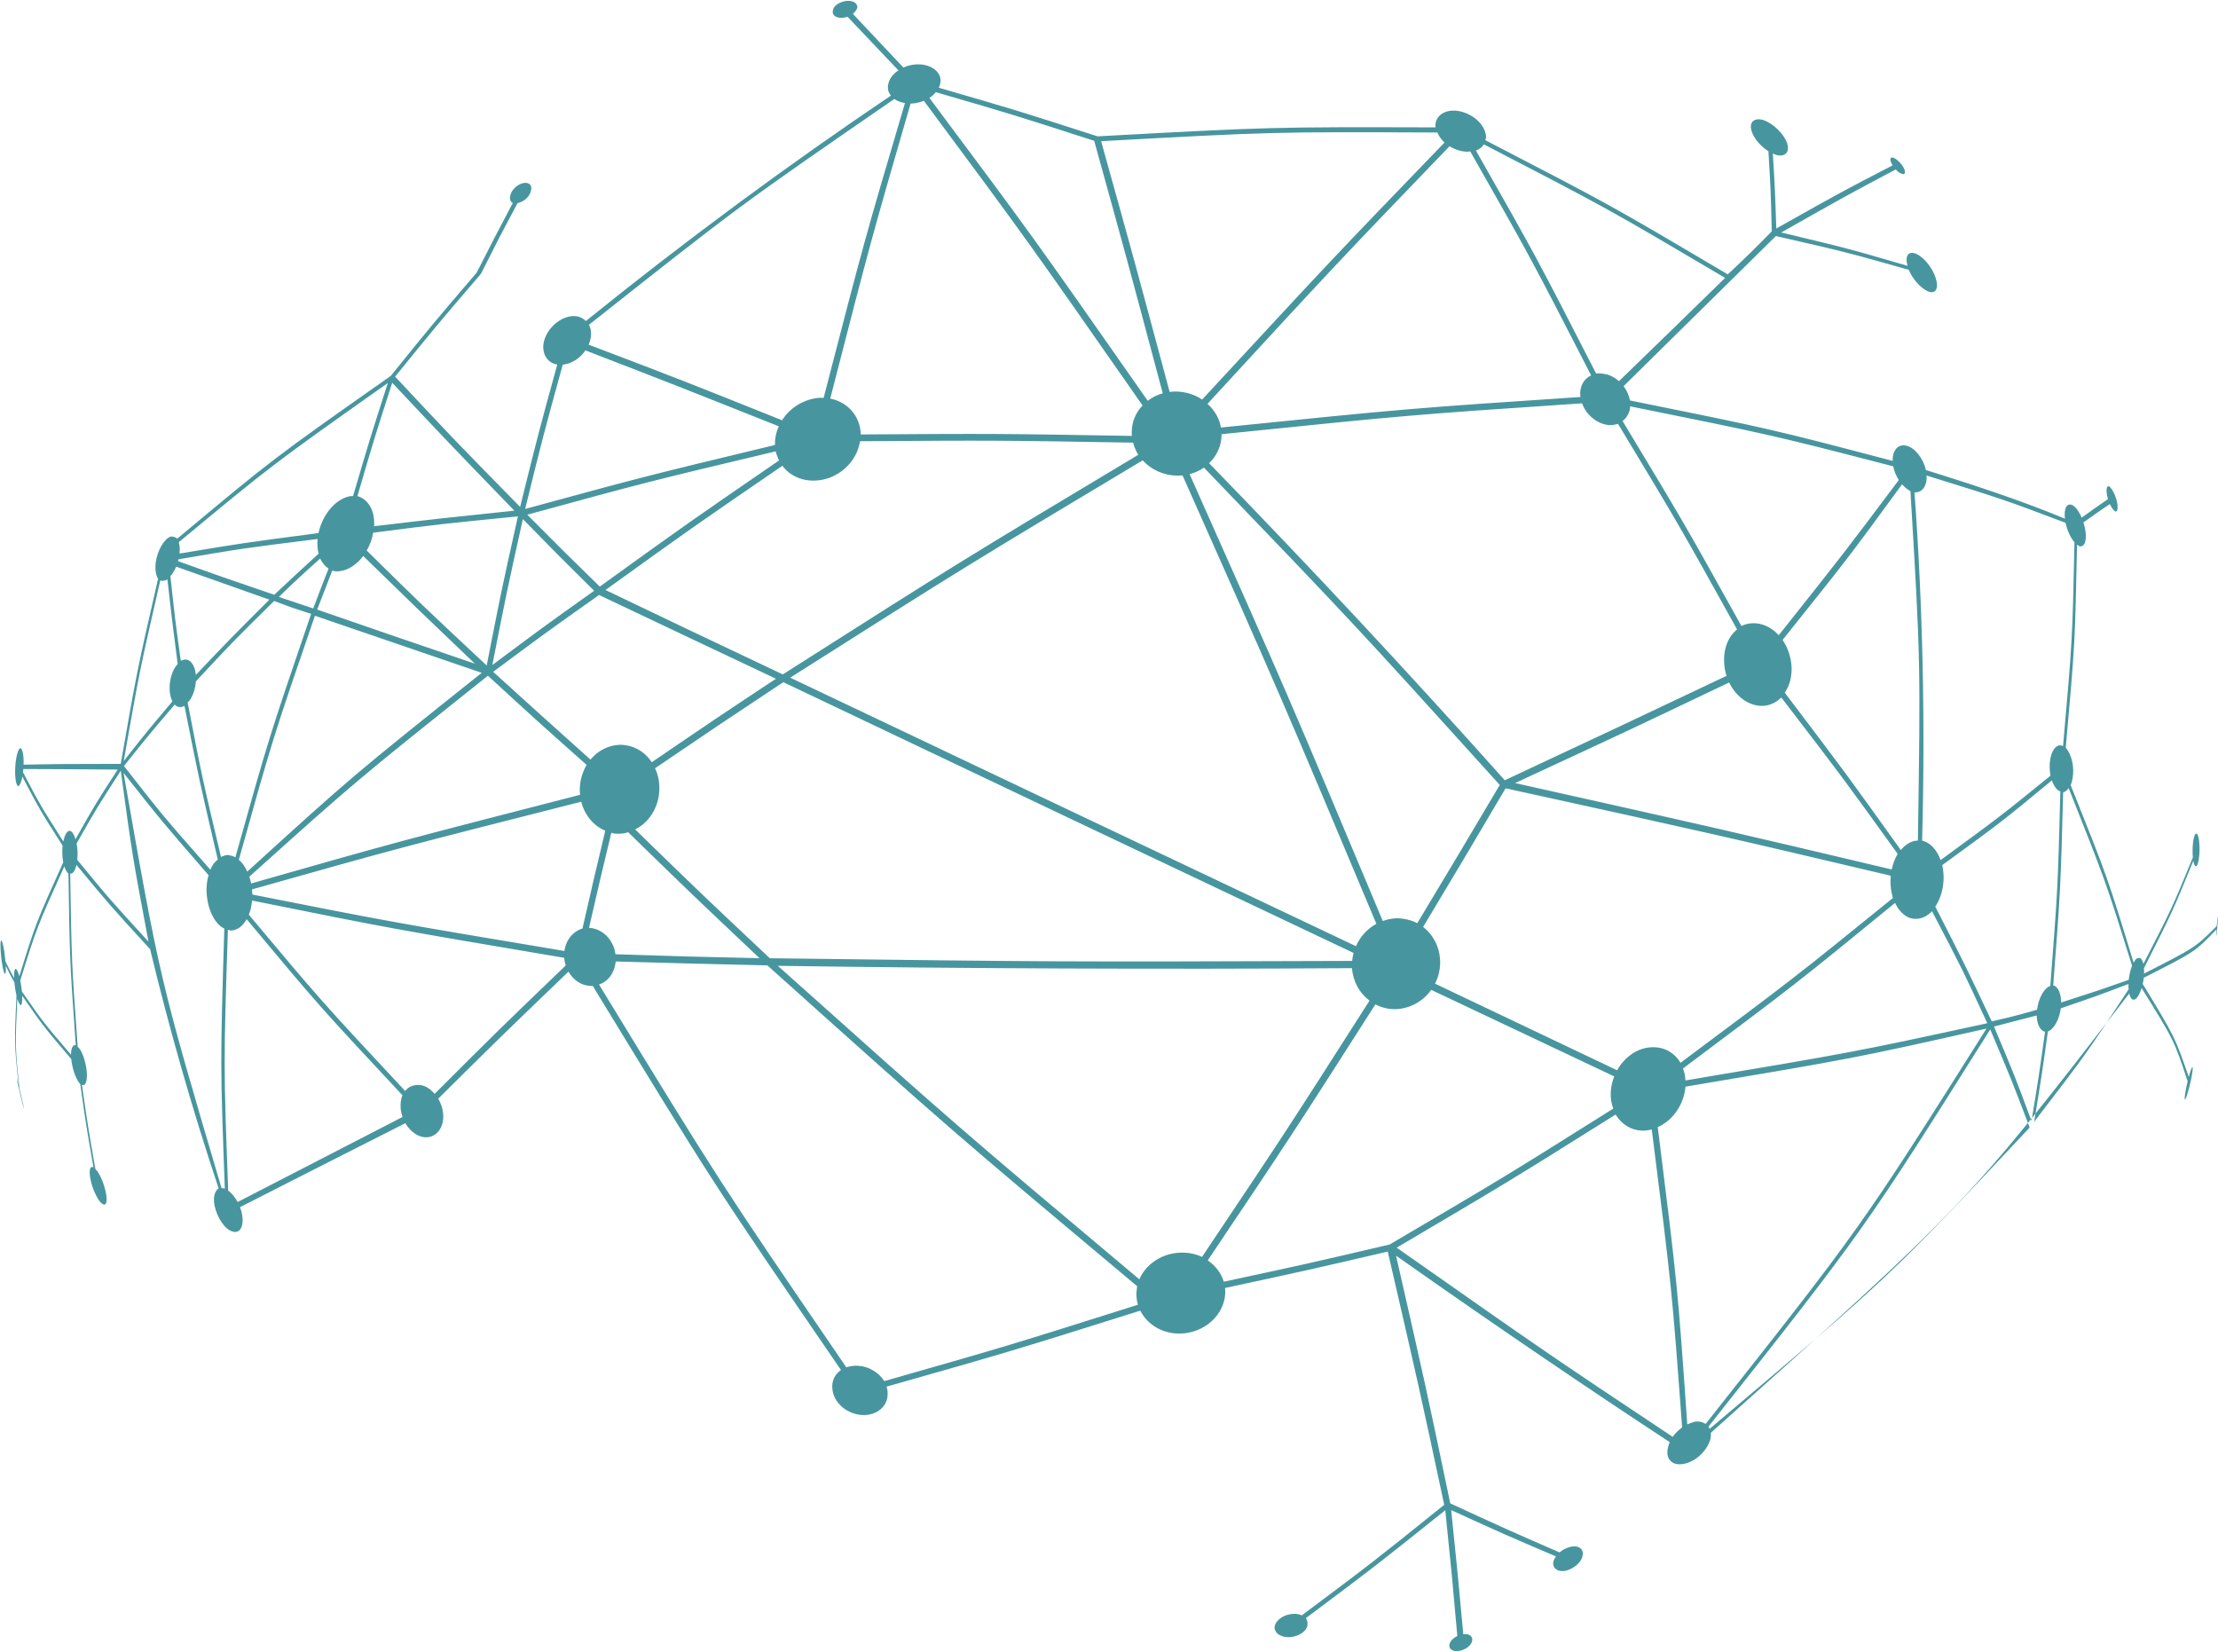 <?xml version="1.0" encoding="UTF-8" standalone="no"?><svg xmlns="http://www.w3.org/2000/svg" xmlns:xlink="http://www.w3.org/1999/xlink" clip-rule="evenodd" fill="#000000" fill-rule="evenodd" height="387.9" image-rendering="optimizeQuality" preserveAspectRatio="xMidYMid meet" shape-rendering="geometricPrecision" text-rendering="geometricPrecision" version="1" viewBox="-0.1 -0.2 520.9 387.9" width="520.9" zoomAndPan="magnify"><g id="change1_1"><path d="M4.44 229.07c3.87,-12.46 3.87,-12.46 10.31,-26.76 -0.14,-0.74 -0.22,-1.47 -0.22,-2.2 -0.01,-0.74 0.01,-1.23 0.07,-1.72 -5.4,-8.49 -5.4,-8.49 -9.45,-16.22 -0.23,1.27 -0.57,2.02 -0.92,2.26 -0.53,-0.03 -0.87,-1.84 -0.75,-4.4 0.11,-2.31 0.63,-4.32 1.17,-4.54 0.51,0.04 0.87,1.6 0.79,3.89 9.09,-0.17 9.09,-0.17 22.81,-0.19 3.83,-21.89 3.83,-21.89 8.77,-43.45 -0.54,-0.86 -0.76,-2.36 -0.53,-3.98 0.42,-2.78 1.99,-5.45 3.5,-5.95 0.59,-0.05 1.12,0.12 1.54,0.49 22.4,-18.71 22.4,-18.71 50.15,-38.23 9.89,-12.23 9.89,-12.23 20.18,-24.26 4.22,-8.3 4.22,-8.3 8.47,-16.35 -0.55,-0.29 -0.85,-0.9 -0.57,-1.8 0.25,-1.23 1.58,-2.52 2.94,-2.85 1.37,-0.31 2.29,0.42 1.89,1.8 -0.24,1.25 -1.54,2.51 -2.91,2.82 -0.17,0.11 -0.2,0.08 -0.22,0.05 -4.36,8.18 -4.36,8.18 -8.54,16.49 -0.12,0.16 -0.12,0.16 -0.23,0.32 -10.25,11.96 -10.25,11.96 -19.99,23.96 13.44,14.38 13.44,14.38 29.35,30.6 4.21,-16.99 4.21,-16.99 8.72,-33.44 -2.24,-0.33 -3.54,-2.34 -3.24,-4.83 0.46,-3.11 3.3,-6.01 6.35,-6.5 1.52,-0.23 2.75,0.25 3.61,1.11 23.51,-18.98 47.57,-36.71 71.65,-52.95 -0.57,-0.65 -0.81,-1.46 -0.69,-2.35 0.18,-1.37 0.98,-2.6 2.45,-3.56 -6.19,-6.53 -6.19,-6.53 -11.96,-12.6 -0.19,0.08 -0.58,0.17 -0.98,0.23 -1.63,0.19 -2.74,-0.57 -2.46,-1.68 0.08,-1.04 1.48,-2.04 3.13,-2.25 1.65,-0.19 2.72,0.55 2.62,1.61 -0.26,0.55 -0.54,1.01 -1.05,1.41 5.73,6.07 5.73,6.07 11.86,12.61 0.86,-0.39 1.94,-0.68 2.88,-0.73 3.38,-0.23 6.05,1.59 5.85,4.1 -0.08,0.47 -0.17,0.92 -0.43,1.37 18.32,5.31 18.32,5.31 37.31,11.42 40.77,-2.21 40.77,-2.21 79.35,-2.11 -0.25,-2.53 2,-4.28 5.15,-3.88 3.34,0.5 6.15,2.87 6.66,5.5 0.13,0.54 0.09,1 -0.12,1.38 29.42,15.24 29.42,15.24 56.96,31.53 5.45,-5.16 5.45,-5.16 10.33,-10.11 -0.24,-9.73 -0.24,-9.73 -0.79,-18.83 -1.75,-1.07 -3.37,-2.93 -3.92,-4.64 -0.73,-2.19 0.59,-3.31 2.77,-2.66 2.33,0.84 4.79,3.24 5.54,5.41 0.71,2.18 -0.51,3.39 -2.71,2.73 -0.22,-0.09 -0.43,-0.19 -0.64,-0.3 0.51,8.5 0.51,8.5 0.81,17.62 15.48,-8.69 15.48,-8.69 27.31,-14.82 -0.13,-0.21 -0.24,-0.43 -0.34,-0.66 -0.38,-0.95 -0.11,-1.51 0.81,-1.01 0.91,0.5 1.89,1.59 2.28,2.54 0.38,0.95 0.1,1.5 -0.82,1 -0.29,-0.08 -0.68,-0.38 -1.18,-0.92 -11.63,6.17 -11.63,6.17 -26.89,14.81 15.79,3.78 15.79,3.78 29.66,7.83 -0.68,-2.35 0.21,-3.57 1.99,-2.83 1.79,0.74 3.87,3.3 4.6,5.64 0.84,2.53 0,3.92 -1.83,3.17 -1.73,-0.79 -3.57,-2.88 -4.48,-5.05 -14.54,-4.11 -14.54,-4.11 -31.2,-7.93 -16.05,15.8 -16.05,15.8 -35.77,35.26 0.69,0.9 1.26,2.09 1.5,3.35 33.38,6.76 33.38,6.76 61.69,14.2 -0.06,-2.47 1.25,-4.03 3.19,-3.58 2,0.43 4.01,2.98 4.61,5.72 12.5,3.89 23.29,7.51 32.67,11.44 -0.3,-2.4 0.41,-3.64 1.55,-3.27 0.8,0.23 1.7,1.45 2.37,3.01 3.28,-2.35 3.28,-2.35 6.19,-4.35 -0.07,-0.23 -0.13,-0.47 -0.19,-0.72 -0.32,-1.46 -0.13,-2.58 0.48,-2.27 0.69,0.56 1.49,2.14 1.81,3.61 0.32,1.47 0.14,2.58 -0.48,2.25 -0.44,-0.38 -0.88,-1.02 -1.19,-1.7 -2.92,1.98 -2.92,1.98 -6.21,4.31 0.15,0.46 0.27,0.93 0.42,1.64 0.47,2.62 -0.18,4.31 -1.42,3.93 -0.2,-0.19 -0.32,-0.16 -0.5,-0.35 -0.46,23.09 -0.46,23.09 -2.65,47.7 0.97,1.05 1.68,3.05 1.75,5.1 0.04,1.37 -0.18,2.75 -0.59,3.68 8.68,21.71 8.68,21.71 14.78,41.7 0.35,-0.69 0.73,-1.13 1.08,-1.09 0.56,-0.18 0.99,0.37 1.21,1.38 6.72,-13.06 6.72,-13.06 11.62,-25 -0.05,-0.51 -0.07,-1.28 -0.06,-1.79 0.02,-2.04 0.41,-3.83 0.87,-3.83 0.44,0 0.78,1.54 0.76,3.86 -0.03,2.05 -0.41,3.84 -0.85,3.83 -0.26,-0.01 -0.47,-0.53 -0.61,-1.3 -4.88,11.94 -4.88,11.94 -11.6,25.24 0.05,0.26 0.05,0.75 0.03,1.25 12.08,-6.15 12.08,-6.15 17.06,-11.16 0.11,-1.3 0.21,-2.08 0.28,-2.34 0.04,0 -0.01,1.05 -0.12,2.35 -0.11,1.31 -0.23,2.35 -0.26,2.35 -0.07,0.26 -0.04,-0.53 0.04,-1.58 -5,5.25 -5,5.25 -17.06,11.36 -0.06,0.49 -0.14,0.98 -0.25,1.46 7.57,12.47 7.57,12.47 10.81,21.85 0.27,-1 0.59,-2 0.77,-2.23 0.29,-0.47 0.18,0.84 -0.24,2.89 -0.44,2.05 -1.02,4.06 -1.31,4.52 -0.31,0.47 -0.2,-0.85 0.23,-2.89 0.11,-0.51 0.23,-1.02 0.29,-1.27 -3.19,-9.66 -3.19,-9.66 -10.81,-21.91 -0.45,1.42 -1.09,2.56 -1.69,2.71 -0.56,0.16 -1,-0.41 -1.22,-1.43 -38.12,49.4 -38.12,49.4 -98.24,103.15 -0.06,0.5 0.01,0.86 -0.08,1.33 -0.69,2.75 -3.29,5.31 -6.02,5.93 -2.88,0.71 -4.66,-0.98 -3.99,-3.77 0.11,-0.45 0.25,-0.88 0.41,-1.28 -18.66,-12.25 -40.21,-26.84 -64.27,-43.79 7.06,31 7.06,31 12.73,58.17 13.35,6.15 13.35,6.15 25.67,11.52 0.77,-0.66 1.66,-1.12 2.71,-1.35 1.91,-0.37 3.08,0.65 2.67,2.23 -0.26,1.47 -2.16,3.07 -4.08,3.46 -1.75,0.28 -3.03,-0.65 -2.77,-2.15 0.2,-0.46 0.24,-0.77 0.65,-1.24 -11.86,-5.06 -11.86,-5.06 -24.63,-10.88 1.59,15.46 1.59,15.46 2.84,29.15 1.49,-0.21 2.29,0.55 2.08,1.59 -0.22,1.06 -1.59,2.09 -3.08,2.33 -1.5,0.23 -2.47,-0.46 -2.25,-1.53 0.13,-0.76 0.92,-1.54 1.85,-1.97 -1.23,-13.87 -1.23,-13.87 -2.83,-29.55 -16.54,13.23 -16.54,13.23 -32.74,25.34 0.3,0.42 0.43,0.93 0.38,1.49 -0.03,1.46 -1.89,2.8 -4.05,2.97 -2.14,0.16 -3.76,-0.92 -3.68,-2.4 0.25,-1.55 2.08,-2.9 4.18,-3.04 0.95,-0.09 1.57,0.07 2.22,0.33 16.61,-12.43 16.61,-12.43 33.44,-25.96 -5.93,-27.73 -5.93,-27.73 -13.26,-59.47 -18.93,4.4 -18.93,4.4 -38.21,8.55 -0.02,0.38 0.07,0.73 0.06,1.11 -0.21,5.22 -4.84,9.47 -10.63,9.6 -4.19,0.06 -7.71,-2.15 -9.34,-5.39 -30.38,9.56 -30.38,9.56 -59.59,17.85 0.13,0.42 0.26,0.87 0.24,1.3 0.29,3.22 -2.49,5.58 -6.06,5.36 -3.62,-0.26 -6.64,-2.97 -6.9,-6.13 -0.21,-1.86 0.59,-3.46 2.02,-4.43 -29.96,-43.75 -29.96,-43.75 -58.31,-90.23 -0.15,0.04 -0.31,0.09 -0.5,0.01 -2.13,-0.03 -4.05,-1.36 -5.19,-3.34 -16.1,15.48 -16.1,15.48 -30.58,29.83 0.6,1.02 1.05,2.3 1.15,3.54 0.3,3.38 -1.73,5.8 -4.47,5.51 -1.74,-0.19 -3.42,-1.58 -4.41,-3.29 -21.62,10.95 -21.62,10.95 -38.83,19.72 0.24,0.62 0.34,1.06 0.49,1.72 0.5,2.7 -0.47,4.62 -2.3,3.98 -1.7,-0.47 -3.54,-3.13 -4.17,-6.07 -0.4,-2.05 0.07,-3.45 0.96,-4.05 -6.17,-18.51 -11.55,-37.27 -16.09,-56.16 -9.53,-10.41 -9.53,-10.41 -17.29,-19.78 -0.3,1.22 -0.84,2.21 -1.48,2 0.33,20.77 0.33,20.77 1.76,40.7 0.81,0.59 1.66,2.66 2.04,5.1 0.36,2.44 -0.06,4.31 -1.05,3.8 1.47,10.14 1.47,10.14 3.16,19.8 0.83,0.77 1.81,2.81 2.34,5 0.6,2.44 0.3,3.88 -0.69,3.18 -0.88,-0.48 -2.13,-2.97 -2.67,-5.19 -0.6,-2.46 -0.31,-3.87 0.58,-3.37 -1.7,-9.67 -1.7,-9.67 -3.11,-19.58 -0.83,-0.82 -1.67,-2.92 -2.02,-5.14 -0.04,-0.25 -0.07,-0.5 -0.1,-0.74 -6.53,-7.66 -6.53,-7.66 -11.51,-14.85 0.07,1.55 -0.12,2.36 -0.46,2.16 -0.23,-0.23 -0.46,-0.72 -0.69,-1.47 -0.52,11.17 -0.52,11.17 0.49,21.11 0.13,0.51 0.31,1.28 0.49,2.04 0.43,1.79 0.71,3.07 0.56,2.56 0,0 -0.13,-0.5 -0.24,-0.75l0 0c-0.45,-1.77 -0.88,-3.56 -1.29,-5.35l0 0c-0.13,-0.78 -0.18,-1.03 -0.11,-0.78 0.08,0.25 0.21,0.76 0.4,1.52 -1.01,-9.94 -1.01,-9.94 -0.5,-21.1 -0.17,-0.76 -0.31,-1.52 -0.43,-2.55 -0.03,-0.26 -0.03,-0.26 -0.05,-0.52 -1.08,-1.94 -1.08,-1.94 -2.03,-3.92 0.06,1.3 -0.02,2.1 -0.25,1.87 -0.26,-0.23 -0.63,-2.02 -0.85,-4.1 -0.23,-2.34 -0.19,-3.92 0.08,-3.68 0.28,0.23 0.67,2.03 0.89,4.36 0.03,0.25 0.03,0.25 0.05,0.51 0.95,1.98 0.95,1.98 2.03,3.93 -0.03,-1.3 0.11,-2.36 0.46,-2.14 0.26,0.23 0.55,0.97 0.78,1.72zm48.05 49.79c0.04,-0.02 0.17,0.17 0.21,0.15 -1.08,-29.38 -1.08,-29.38 -0.12,-61.14 -2.28,-1.03 -4.04,-4.68 -4.17,-8.7 -0.04,-1.48 0.14,-2.76 0.48,-3.83 -10.94,-12.6 -10.94,-12.6 -19.97,-24.02 8.49,48.37 8.49,48.37 23.01,97.52 0.16,-0.07 0.4,0.08 0.56,0.02zm1 0.55c0.84,0.62 1.59,1.5 2.22,2.68 17.17,-8.85 17.17,-8.85 38.72,-19.97 -0.18,-0.5 -0.35,-1.2 -0.43,-1.94 -0.09,-1.11 0.03,-2.29 0.4,-3.18 -19.64,-21.04 -19.64,-21.04 -36.58,-41.34 -0.94,1.74 -2.33,2.71 -3.88,2.68 -0.19,-0.19 -0.36,-0.17 -0.52,-0.15 -1.02,31.68 -1.02,31.68 0.07,61.22zm-36.92 -31.92c0.01,-1.53 0.45,-2.38 1.12,-2.26 -1.4,-19.71 -1.4,-19.71 -1.72,-40.28 -0.38,-0.23 -0.72,-0.95 -0.97,-1.67 -6.46,14.32 -6.46,14.32 -10.34,26.79 0.11,0.51 0.24,1.27 0.33,2.04 0.03,0.25 0.05,0.51 0.04,0.51 4.99,7.21 4.99,7.21 11.54,14.87zm-0.33 -52.57c0.54,0 1.04,0.77 1.39,1.98 4.58,-8.14 4.58,-8.14 9.91,-16.37 -13.29,-0.1 -13.29,-0.1 -22.16,-0.13 -0.02,0.25 -0.04,0.51 -0.08,0.76 4.06,7.74 4.06,7.74 9.47,16.25 0.31,-1.47 0.84,-2.49 1.47,-2.49zm1.65 2.95c0.14,0.72 0.22,1.44 0.23,2.17 0.01,0.72 -0.02,1.2 -0.08,1.69 7.54,9.18 7.54,9.18 16.73,19.21 -3.8,-20.24 -3.8,-20.24 -6.51,-40.13 -5.59,8.67 -5.59,8.67 -10.37,17.06zm465.98 -23.04c0.18,-0.01 0.38,0.19 0.54,0.18 2.19,-24.79 2.19,-24.79 2.68,-47.87 -0.87,-0.97 -1.69,-2.7 -2.1,-4.56 -14.52,-5.48 -14.52,-5.48 -32.62,-11.1 0.13,2.46 -1.06,4.09 -2.85,3.94 1.91,26.15 2.56,53.73 1.79,81.8 1.9,0.41 3.48,2.19 4.35,4.56 14.02,-10.26 14.02,-10.26 25.8,-19.81 -0.11,-0.66 -0.17,-1.1 -0.19,-1.77 -0.12,-3.11 1.06,-5.45 2.6,-5.37zm1.86 10.06c-0.37,0.47 -0.8,0.94 -1.29,0.96 -0.61,22.71 -0.61,22.71 -2.34,45.38 1.12,0.18 1.85,1.91 1.87,4 8.64,-2.78 8.64,-2.78 15.86,-5.32 0.14,-1.21 0.42,-2.39 0.78,-3.33 -6.16,-19.75 -6.16,-19.75 -14.88,-41.69zm-1.95 0.77c-0.81,-0.19 -1.54,-1.28 -2,-2.59 -11.75,9.71 -11.75,9.71 -25.74,19.9 0.22,1 0.33,2.19 0.32,3.17 -0.06,2.57 -0.8,4.88 -1.96,6.56 7.12,13.96 7.12,13.96 13.27,26.97 5.49,-1.28 5.49,-1.28 10.64,-2.74 0.3,-2.66 1.66,-5.14 3.11,-5.58 1.75,-22.83 1.75,-22.83 2.36,-45.69zm16.04 46.46c-0.06,-0.26 -0.06,-0.75 -0.04,-1.24 -7.24,2.75 -7.24,2.75 -15.9,5.72 -0.3,2.5 -1.64,5.02 -3.03,5.42 -1.52,10.82 -1.52,10.82 -3.23,21.24 12.25,-15.96 12.25,-15.96 22.2,-31.14zm-102.07 101.6c1.15,-0.24 1.99,0.04 2.72,0.48 36.45,-46.08 36.45,-46.08 65.96,-92.84 -31.11,6.99 -31.11,6.99 -70.69,13.64 -0.37,4.27 -3.04,7.97 -6.51,9.5 4.65,37.27 4.65,37.27 6.93,69.83 0.54,-0.28 0.98,-0.39 1.59,-0.61zm3.38 1.13c0.13,0.13 0.26,0.26 0.25,0.53 42.21,-35.65 42.21,-35.65 75.19,-70.78 -4.2,-11.07 -4.2,-11.07 -9.26,-23.04 -29.57,46.99 -29.57,46.99 -66.18,93.29zm-8.39 2.39c0.56,-0.82 1.39,-1.65 2.21,-2.2 -2.41,-32.59 -2.41,-32.59 -7.13,-69.97 -0.44,0.09 -0.91,0.17 -1.4,0.23 -3.06,0.26 -5.61,-1.34 -7.09,-3.75 -25.05,15.71 -25.05,15.71 -51.42,31.26 35.5,24.91 35.5,24.91 64.83,44.43zm87.44 -95.13c-1.13,-0.24 -1.92,-1.78 -1.96,-3.83 -4.85,1.27 -4.85,1.27 -10.03,2.6 4.82,11.45 4.82,11.45 8.81,22.18 1.71,-10.38 1.71,-10.38 3.18,-20.95zm-31.61 -126.96c-0.7,-0.37 -1.4,-0.97 -1.97,-1.61 -12.65,17.3 -12.65,17.3 -28.06,36.55 1.19,1.73 1.97,3.93 2.11,6.29 0.11,2.36 -0.49,4.52 -1.6,6.09 14.45,19.06 14.45,19.06 27.25,36.95 1.11,-1.3 2.51,-2.22 4.02,-2.21 0.63,-42.11 0.63,-42.11 -1.75,-82.06zm-2.74 -2.61c-0.65,-1.05 -1.12,-2.18 -1.29,-3.22 -28.31,-7.32 -28.31,-7.32 -61.78,-14.09 -0.09,1.49 -0.79,2.65 -1.79,3.45 14.45,23.96 14.45,23.96 27.9,48.12 1.03,-0.5 2.21,-0.72 3.46,-0.62 2.01,0.21 3.84,1.18 5.31,2.8 15.4,-19.39 15.4,-19.39 28.19,-36.44zm-307.64 -36.44c0.48,0.72 0.59,1.76 0.47,2.83 -0.07,0.62 -0.32,1.31 -0.5,1.82 21.66,8.24 21.66,8.24 45.41,17.75 1.81,-2.91 5.17,-5.05 8.88,-5.28 0.29,0 0.58,0.01 0.88,0.02 9.6,-37.08 9.6,-37.08 19.1,-69.23 -0.97,-0.15 -1.8,-0.49 -2.5,-0.96 -36.33,25.04 -36.33,25.04 -71.74,53.05zm-0.8 5.99c-1.24,1.8 -3.09,3.05 -5.08,3.32 -0.17,0.07 -0.17,0.07 -0.24,0.01 -4.6,16.7 -4.6,16.7 -8.84,33.91 28.17,-7.68 28.17,-7.68 58.66,-15.02 0.03,-0.33 0.07,-0.66 0.02,-0.91 0.08,-1.21 0.38,-2.37 0.9,-3.48 -23.82,-9.48 -23.82,-9.48 -45.42,-17.83zm82.29 -60.64c-0.43,0.51 -0.88,0.96 -1.51,1.35 24.11,32.28 24.11,32.28 51.28,71.13 1.01,-0.8 2.22,-1.4 3.52,-1.77 -8.38,-31.42 -8.38,-31.42 -16.1,-59.29 -18.92,-6.11 -18.92,-6.11 -37.19,-11.42zm-2.81 2.02c-0.83,0.34 -1.86,0.59 -2.76,0.64 -0.01,-0.02 -0.18,0 -0.36,0.02 -9.32,32.16 -9.32,32.16 -18.87,69.28 4.13,0.8 7.08,4.17 7.16,8.42 31.52,-0.2 31.52,-0.2 63.7,0.34 -0.08,-0.25 -0.07,-0.5 -0.05,-0.75 -0.03,-2.46 0.91,-4.7 2.54,-6.4 -27.26,-39.07 -27.26,-39.07 -51.36,-71.55zm131.51 10.23c-0.37,0.67 -1.05,1.15 -1.85,1.46 14.19,24.99 14.19,24.99 28.22,52.36 0.5,-0.04 0.99,-0.07 1.57,0.05 1.32,0.08 2.7,0.78 3.79,1.75 13.27,-12.86 13.27,-12.86 24.93,-24.26 -27.41,-16.19 -27.41,-16.19 -56.66,-31.36zm-3.19 1.66c-0.45,0.07 -0.88,0.1 -1.45,0.02 -1.15,-0.13 -2.34,-0.58 -3.42,-1.23 -26.3,27.32 -26.3,27.32 -56.84,60.49 1.65,1.48 2.81,3.42 3.15,5.56 44.08,-4.47 44.08,-4.47 84.44,-7.17 0.03,-0.03 0.03,-0.03 -0.03,-0.18 -0.24,-2.27 0.8,-4.1 2.54,-4.89 -14.13,-27.51 -14.13,-27.51 -28.39,-52.6zm-6.05 -2.08c-0.69,-0.65 -1.3,-1.47 -1.68,-2.36 -38.59,-0.17 -38.59,-0.17 -78.96,2.04 7.72,27.69 7.72,27.69 16.09,58.88 0.54,-0.06 0.97,-0.1 1.5,-0.09 2.34,0.05 4.45,0.74 6.13,1.89 30.61,-33.1 30.61,-33.1 56.92,-60.36zm-297.25 93.85c0.19,0.78 0.31,1.53 0.17,2.67 14.79,-2.46 14.79,-2.46 32.64,-4.81 0.92,-4.33 3.97,-7.98 7.32,-8.64 0.29,-0.09 0.51,0.01 0.8,-0.07 3.96,-13.46 3.96,-13.46 8.16,-26.53 -27.16,19.2 -27.16,19.2 -49.09,37.38zm-0.07 4.02c0.01,0.01 -0.05,0.23 -0.11,0.44 10.35,3.71 10.35,3.71 22.6,7.89 5.09,-4.77 5.09,-4.77 10.42,-9.66 -0.29,-0.94 -0.35,-2.21 -0.24,-3.44 -17.84,2.24 -17.84,2.24 -32.67,4.77zm-0.55 1.73c-0.35,0.85 -0.83,1.66 -1.35,2.22 1.05,9.82 1.05,9.82 2.44,19.89 0.28,-0.18 0.53,-0.13 0.85,-0.29 1.41,-0.18 2.48,1.35 2.69,3.59 8.2,-8.61 8.2,-8.61 17.26,-17.66 -11.82,-4.19 -11.82,-4.19 -21.89,-7.75zm-2.06 2.97c-0.25,0.17 -0.53,0.34 -0.75,0.28 -0.35,0.14 -0.64,0.06 -0.92,-0.01 -4.83,21.05 -4.83,21.05 -8.59,42.42 5.41,-6.87 5.41,-6.87 11.43,-14.02 -0.49,-0.97 -0.73,-2.35 -0.62,-3.91 0.15,-2 0.91,-3.9 1.87,-4.86 -1.33,-10.29 -1.33,-10.29 -2.42,-19.9zm6.68 23.98c0,0 0,0 0.01,0 -0.16,2.16 -0.93,4.02 -1.93,4.97 3.45,17.85 3.45,17.85 7.83,36.24 0.52,-0.22 1.07,-0.44 1.65,-0.46 0.6,0.19 1.17,0.18 1.72,0.57 7.92,-28.25 7.92,-28.25 17.8,-57.19 -4.47,-1.43 -4.47,-1.43 -8.69,-3.02 -9.64,9.5 -9.64,9.5 -18.39,18.89zm-2.67 5.75c-0.28,0.18 -0.54,0.14 -0.85,0.32 -0.53,-0.07 -1.04,-0.14 -1.43,-0.64 -6.28,7.35 -6.28,7.35 -11.92,14.44 9.15,11.71 9.15,11.71 20.28,24.35 0.44,-1.06 1.04,-1.92 1.75,-2.36 -4.36,-18.65 -4.36,-18.65 -7.83,-36.11zm55.15 89.02c1.3,0.07 2.57,0.86 3.6,2.09 14.55,-14.54 14.55,-14.54 30.78,-30.15 -0.19,-0.63 -0.32,-1.27 -0.35,-1.8 -40.72,-6.88 -40.72,-6.88 -73.31,-13.45 -0.11,1.22 -0.36,2.46 -0.76,3.31 16.99,20.27 16.99,20.27 36.72,41.41 0.78,-1.03 1.98,-1.47 3.32,-1.41zm39.86 -36.9c3.14,0.15 5.77,2.78 6.21,6.2 16.57,0.54 16.57,0.54 33.84,0.93 -15.78,-14.9 -15.78,-14.9 -30.86,-29.59 -0.71,0.25 -1.44,0.36 -2.2,0.36 -0.6,0 -1.18,0.01 -1.75,-0.23 -2.69,11.2 -2.69,11.2 -5.24,22.33zm6.27 7.9c-0.23,2.54 -1.75,4.75 -3.93,5.4 28.3,46.34 28.3,46.34 58.08,89.9 0.9,-0.26 1.75,-0.43 2.78,-0.35 2.51,0.12 4.87,1.59 6.14,3.6 29.23,-8.35 29.23,-8.35 59.58,-17.94 -0.28,-0.79 -0.33,-1.63 -0.39,-2.49 0.06,-0.64 0.13,-1.27 0.19,-1.87 -43.5,-36.46 -43.5,-36.46 -86.83,-75.33 -18.2,-0.43 -18.2,-0.43 -35.62,-0.92zm-12.05 -2.47c0.35,-2.59 2.02,-4.61 4.24,-5.27 2.6,-11.39 2.6,-11.39 5.36,-22.98 -2.74,-1.09 -4.86,-3.68 -5.65,-6.8 -43.23,10.98 -43.23,10.98 -77.32,20.59 0.03,0.2 0.06,0.6 0.07,1 0.01,0.21 0.01,0.21 0,0.21 32.58,6.44 32.58,6.44 73.3,13.25zm285.8 -59.51c-1.3,1.24 -3.01,2.06 -4.94,1.95 -3.07,-0.19 -5.84,-2.42 -7.32,-5.49 -23.89,11.39 -23.89,11.39 -50.27,23.62 48.7,10.88 48.7,10.88 88.44,20.29 0.28,-1.28 0.76,-2.56 1.4,-3.66 -12.85,-17.86 -12.85,-17.86 -27.31,-36.71zm-12.87 -5.1c-0.33,-1 -0.52,-2.04 -0.56,-3.12 -0.19,-3.4 1.04,-6.17 3.03,-7.78 -13.55,-24.39 -13.55,-24.39 -27.96,-48.28 -0.73,0.19 -1.44,0.37 -2.29,0.27 -2.73,-0.3 -5.25,-2.48 -6.15,-5.09 -40.48,2.73 -40.48,2.73 -84.66,7.25 0.01,2.66 -1.09,5.06 -2.93,6.81 23.66,24.32 46.98,49.32 69.44,74.46 27.35,-12.8 27.35,-12.8 52.08,-24.52zm48.25 55.28c-1.02,1.08 -2.26,1.73 -3.59,1.78 -2.13,0.15 -3.99,-1.37 -5.09,-3.73 -23.11,18.9 -23.11,18.9 -49.81,38.89 0.36,0.78 0.52,1.81 0.59,2.8 39.74,-6.68 39.74,-6.68 70.89,-13.44 -6,-12.96 -6,-12.96 -12.99,-26.3zm-9.18 -3.11c-0.38,-1.33 -0.6,-2.64 -0.57,-4.12 0.01,-0.37 0.03,-0.74 0.06,-1.11 -40.6,-9.58 -40.6,-9.58 -90.45,-20.53 -9.52,16.13 -9.52,16.13 -19.37,32.56 2.48,1.92 4.05,5.02 4,8.49 -0.03,1.72 -0.47,3.38 -1.2,4.83 22.12,10.51 22.12,10.51 42.76,20.34 1.68,-3.03 4.7,-5.24 7.97,-5.4 2.98,-0.19 5.5,1.24 6.91,3.65 26.74,-19.95 26.74,-19.95 49.89,-38.71zm-65.67 49.46c-0.46,-1.17 -0.68,-2.5 -0.59,-3.96 0.09,-1.29 0.37,-2.49 0.81,-3.6 -20.74,-9.82 -20.74,-9.82 -42.97,-20.32 -1.9,2.65 -4.94,4.41 -8.38,4.53 -1.73,0.05 -3.32,-0.4 -4.74,-1.12 -19.64,30.72 -19.64,30.72 -39.37,60.12 1.81,1.22 3.13,2.97 3.78,5 19.6,-4.21 19.6,-4.21 38.93,-8.73 26.88,-15.8 26.88,-15.8 52.53,-31.92zm-101.44 33.83c1.83,-0.04 3.45,0.33 4.85,1.01 19.7,-29.43 19.7,-29.43 39.34,-60.19 -2.33,-1.74 -3.89,-4.49 -4.11,-7.63 -45.04,0.29 -90.7,0.1 -134.85,-0.55 42.43,37.95 42.43,37.95 84.9,73.62 1.57,-3.61 5.42,-6.21 9.87,-6.26zm-193.5 -177.67c2.46,0.69 4.16,3.31 3.92,7.07 15.69,-1.85 15.69,-1.85 32.93,-3.65 -15.47,-15.99 -15.47,-15.99 -28.68,-30.04 -4.25,13.21 -4.25,13.21 -8.17,26.62zm3.7 8.59c-0.25,1.5 -0.77,2.89 -1.52,4.19 13.19,12.99 13.19,12.99 28.18,27 3.44,-17.54 3.44,-17.54 7.33,-35.02 -17.75,1.76 -17.75,1.76 -33.99,3.83zm-2.34 5.47c-1.4,1.87 -3.27,3.2 -5.22,3.52 -0.75,0.15 -1.43,0.12 -2.05,-0.09 -1.81,4.66 -1.81,4.66 -3.54,9.16 17.29,5.97 17.29,5.97 37.03,12.7 -13.86,-13.23 -13.86,-13.23 -26.22,-25.29zm-8.13 2.94c-0.84,-0.49 -1.51,-1.34 -1.98,-2.33 -4.9,4.39 -4.9,4.39 -9.7,9.01 3.95,1.33 3.95,1.33 8.07,2.7 1.78,-4.7 1.78,-4.7 3.61,-9.38zm124.8 -29.89c-0.72,4.95 -5.24,9.04 -10.47,9.24 -3.26,0.16 -6.07,-1.21 -7.76,-3.47 -21.19,14.52 -21.19,14.52 -41.54,29.17 20.11,9.63 20.11,9.63 41.64,19.82 41.52,-26.42 41.52,-26.42 83.48,-51.57 -0.55,-0.88 -0.93,-1.84 -1.22,-2.86 -32.4,-0.54 -32.4,-0.54 -64.13,-0.33zm-19.02 4.52c-0.31,-0.7 -0.6,-1.39 -0.78,-2.14 -30.25,7.2 -30.25,7.2 -58.34,14.88 8.25,8.3 8.25,8.3 17.03,16.88 20.57,-14.83 20.57,-14.83 42.09,-29.62zm99.8 1.68c-1.01,0.69 -2.13,1.22 -3.37,1.53 23.07,51.79 23.07,51.79 45.37,104.95 1.06,-0.39 2.18,-0.63 3.35,-0.65 1.7,0.04 3.33,0.43 4.75,1.16 9.85,-16.4 9.85,-16.4 19.37,-32.47 -34.11,-37.72 -34.11,-37.72 -69.47,-74.52zm-5.03 1.83c-0.44,0.03 -0.8,0.06 -1.23,0.05 -3.29,-0.04 -6.19,-1.43 -8.13,-3.59 -41.61,24.92 -41.61,24.92 -82.78,51.04 65.91,31.32 65.91,31.32 132.87,63.06 0.98,-2.25 2.68,-4.11 4.79,-5.26 -22.4,-53.31 -22.4,-53.31 -45.52,-105.3zm39.83 114.02c0.06,-0.63 0.19,-1.29 0.34,-1.87 -67.54,-32 -67.54,-32 -133.93,-63.59 -15.33,10.16 -15.33,10.16 -30.13,20.22 0.68,1.38 1.04,3.02 1.02,4.82 -0.03,4.21 -2.38,7.94 -5.7,9.53 15.47,15.04 15.47,15.04 31.64,30.26 67.82,0.86 67.82,0.86 136.76,0.63zm-172.03 -50.76c3.09,-0.01 5.85,1.5 7.54,4.1 14.34,-9.78 14.34,-9.78 29.17,-19.61 -21.47,-10.14 -21.47,-10.14 -41.54,-19.67 -12.69,8.99 -12.69,8.99 -24.87,18.05 11.08,10.05 11.08,10.05 22.85,20.61 1.71,-2.07 4.14,-3.36 6.85,-3.48zm-9.3 11.75c-0.04,-0.38 -0.06,-0.88 -0.06,-1.25 0.02,-2.11 0.61,-4.04 1.6,-5.78 -11.96,-10.63 -11.96,-10.63 -23.17,-20.94 -31,24.72 -31,24.72 -56.04,47.2 0.16,0.39 0.3,0.99 0.42,1.59 34.06,-9.71 34.06,-9.71 77.25,-20.82zm-80.14 15.28c0.77,0.58 1.45,1.57 1.98,2.76 24.64,-22.41 24.64,-22.41 55.07,-46.69 -20.93,-7.14 -20.93,-7.14 -39.17,-13.4 -9.9,28.79 -9.9,28.79 -17.88,57.33zm66.71 -80.04c-3.77,17.03 -3.77,17.03 -7.17,34.28 11.72,-8.75 11.72,-8.75 23.91,-17.44 -8.64,-8.55 -8.64,-8.55 -16.74,-16.84z" fill="#47969f" fill-rule="nonzero"/></g></svg>